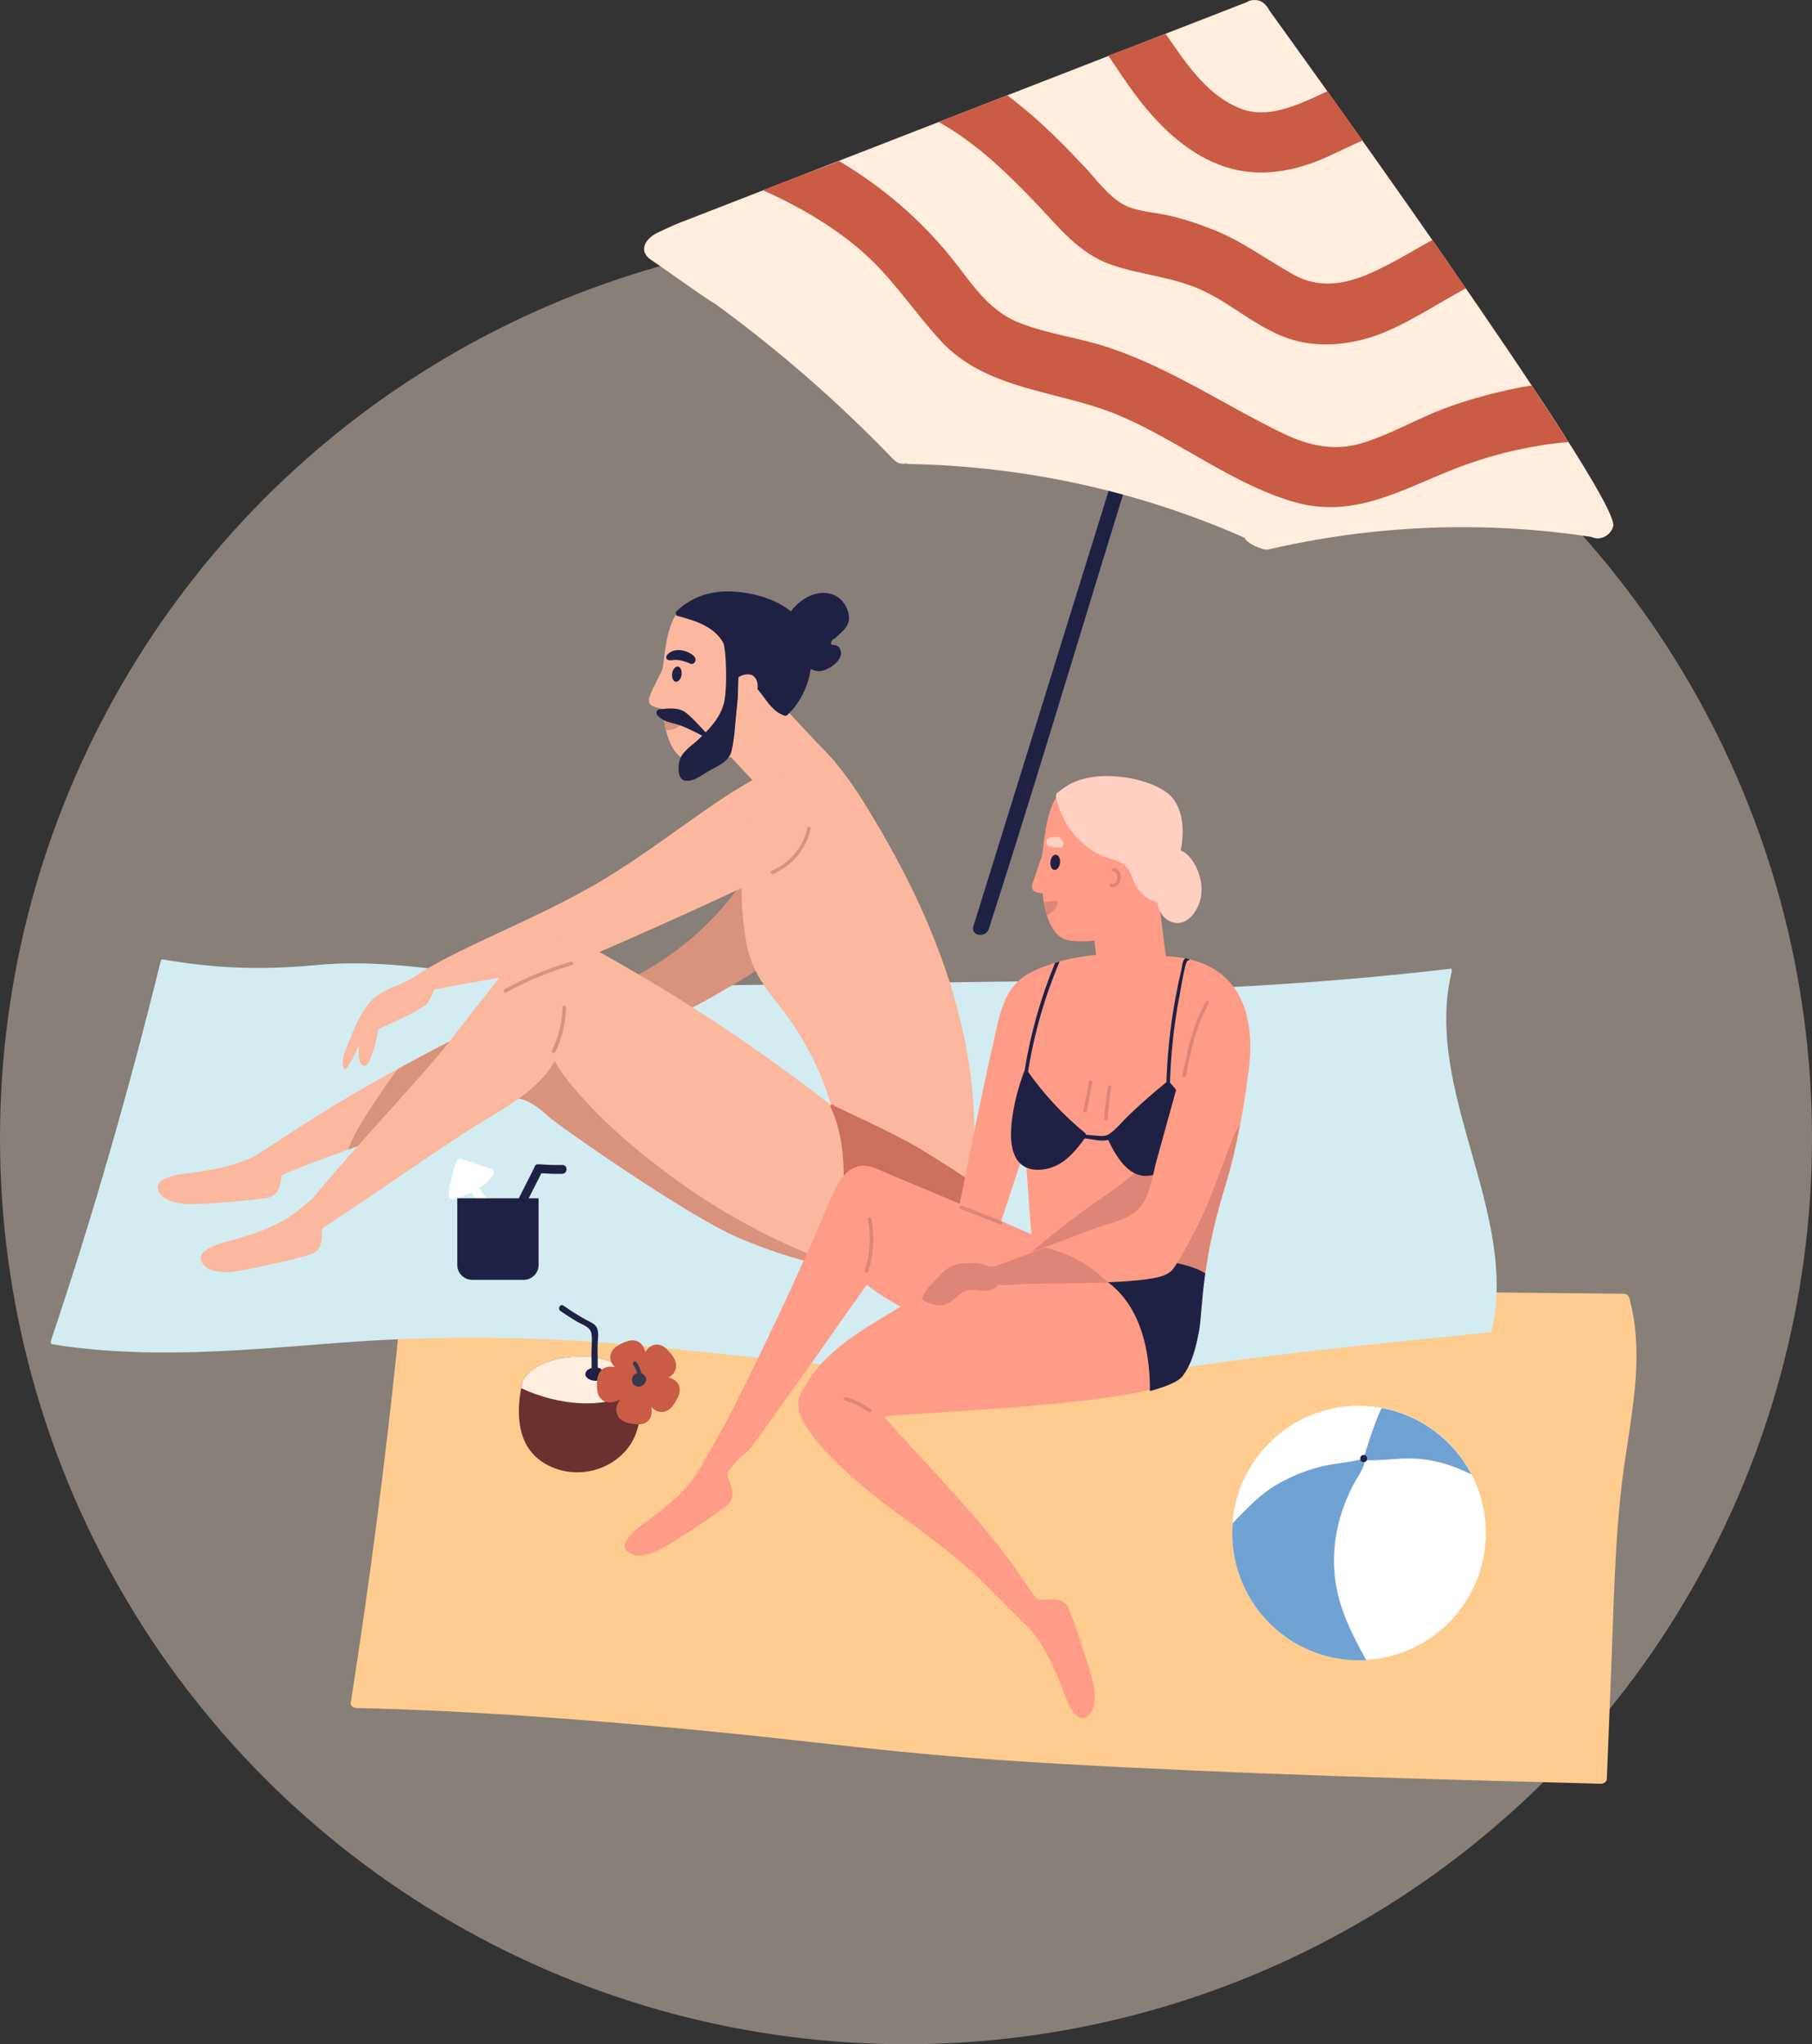 <svg width="320" height="361" viewBox="0 0 320 361" fill="none" xmlns="http://www.w3.org/2000/svg">
<rect x="0" y="0" width="320" height="361" fill="#333333" stroke="none"/>
<circle cx="160" cy="201" r="160" fill="#EDDDCC" fill-opacity="0.45"/>
<g clip-path="url(#clip0)">
<path d="M171.903 163.579L203.774 60.937C204.316 59.242 207.057 59.67 206.499 61.381C195.815 94.482 185.311 130.922 174.627 164.023C174.085 165.718 171.361 165.273 171.903 163.579Z" fill="#1F2144"/>
<path d="M116.382 40.965C116.973 40.701 119.008 39.731 119.746 39.451L220.104 0.411C220.563 0.099 221.072 -0.016 221.564 0.016C222.401 -0.016 223.107 0.362 223.567 0.971C223.796 1.184 223.977 1.448 224.108 1.76C224.108 1.76 286.276 87.638 284.897 92.935C284.52 94.498 282.6 95.584 281.09 94.827C262.068 91.915 242.67 92.689 223.928 97.048C223.074 97.246 220.104 95.93 219.808 94.975C201.148 86.733 181.044 82.341 160.661 81.946C160.431 81.946 160.217 81.913 160.004 81.847C159.266 82.011 158.445 81.831 157.756 81.107C148.106 71.071 137.635 61.941 126.426 53.748C124.013 52.316 116.612 46.953 115.036 45.933C112.706 44.436 113.756 42.149 116.382 40.965Z" fill="#FFEDDE"/>
<path d="M233.135 28.247C235.055 27.474 238.222 25.846 240.618 24.809L234.431 16.106C230.082 18.146 224.617 20.861 219.956 19.462C214.36 17.784 210.437 12.585 207.253 7.996C206.778 7.321 206.318 6.646 205.858 5.988C202.822 7.124 199.409 8.423 195.716 9.822C197.521 12.438 199.228 15.136 201.132 17.57C204.907 22.407 209.42 26.783 215.213 29.054C221.187 31.39 227.276 30.617 233.135 28.247ZM134.747 33.611C140.917 36.342 147.302 40.027 152.373 44.518C157.657 49.191 161.317 54.899 166.011 60.065C174.135 68.998 186.887 68.9 197.374 73.259C207.894 77.635 217.166 85.203 228.096 88.526C239.716 92.064 248.66 85.664 259.164 81.946C264.875 79.922 271.062 78.557 277.003 78.063L270.488 68.061C265.515 68.867 259.869 70.347 255.159 72.108C250.236 73.95 245.624 76.698 240.602 78.228C235.629 79.758 231.1 78.721 226.504 76.5C216.247 71.515 206.925 65.149 196.028 61.447C190.809 59.67 185.196 59.045 180.059 57.022C174.381 54.8 171.542 49.882 167.865 45.341C162.384 38.579 155.655 32.87 148.188 28.445C143.576 30.32 138.603 31.933 134.747 33.611ZM242.243 59.506C247.725 57.762 253.649 53.715 258.885 50.918L252.96 42.363C249.497 44.304 245.197 46.937 241.423 48.499C237.024 50.309 232.724 50.885 228.441 48.499C223.567 45.785 219.3 42.528 214.048 40.471C211.389 39.435 208.698 38.546 205.908 37.954C203.364 37.411 200.541 37.345 198.243 36.029C195.716 34.581 193.714 31.801 191.744 29.695C189.972 27.803 188.183 25.928 186.329 24.135C183.621 21.486 180.913 19.117 177.893 16.846C173.905 18.393 169.835 19.956 165.798 21.552C172.346 25.237 177.794 30.468 183.03 35.963C187.001 40.142 190.596 44.798 196.225 46.739C201.657 48.615 207.286 48.878 212.587 51.395C217.97 53.962 222.484 58.288 228.244 59.999C232.79 61.348 237.746 60.937 242.243 59.506Z" fill="#CA5B45"/>
<path d="M61.928 300.802C61.862 301.263 62.486 301.625 63.011 301.641C80.785 302.02 98.493 303.303 116.152 304.882C147.498 307.695 155.918 309.703 187.395 311.496C219.119 313.305 250.908 314.161 282.682 315C283.289 315.016 283.748 314.605 283.765 314.161L284.536 294.912C284.996 283.709 285.127 272.472 286.505 261.318C287.835 250.641 290.641 239.882 287.736 229.221C287.671 228.974 287.539 228.777 287.359 228.662C287.162 228.53 286.883 228.464 286.538 228.464C268.551 228.267 250.547 228.168 232.56 227.839C216.624 227.559 200.82 226.589 184.983 225.207C169.227 223.825 176.268 223.66 160.414 223.2C131.464 222.361 100.938 226.638 73.334 217.935C72.628 217.721 72.004 218.264 71.972 218.741C71.447 224.812 70.856 230.883 70.232 236.953C68.033 258.275 65.259 279.563 61.928 300.802Z" fill="#FFCC8F"/>
<path d="M256.21 171.064C253.059 171.443 249.891 171.788 246.74 172.101C243.638 172.413 240.553 172.693 237.451 172.956C235.925 173.071 234.398 173.203 232.889 173.318C232.757 173.335 232.626 173.335 232.495 173.351C225.454 173.894 218.413 174.289 211.373 174.618C210.831 174.651 210.273 174.667 209.715 174.7C208.977 174.733 208.255 174.766 207.516 174.799C206.318 174.848 205.12 174.898 203.905 174.947C203.397 174.963 202.872 174.98 202.363 174.996H202.117C202.035 174.996 201.969 175.013 201.887 175.013L200.18 175.079C186.082 175.556 195.306 173.104 181.192 173.302C164.796 173.516 148.401 173.73 132.006 173.943C115.693 174.157 99.379 174.503 83.033 172.019C75.599 170.9 68.213 169.979 60.812 170.143C59.154 170.176 57.513 170.275 55.855 170.423C55.806 170.423 55.757 170.439 55.708 170.439C54.986 170.505 54.264 170.571 53.541 170.62C45.319 171.245 37.803 170.999 28.661 169.419C28.431 169.386 28.317 170.011 28.284 170.127C22.54 193.406 16.106 215.648 9.016 236.69C8.918 236.97 9 237.365 9.148 237.381C26.003 240.096 42.825 238.45 59.614 237.151C76.419 235.851 93.225 235.933 110.08 237.381C143.363 240.227 176.761 246.364 209.929 241.412C210.273 241.379 210.601 241.313 210.946 241.264C211.898 241.116 212.899 240.967 213.933 240.819C214.425 240.754 214.934 240.688 215.459 240.606C221.302 239.783 228.08 238.977 234.677 238.236C237.287 237.957 239.864 237.677 242.325 237.414C253.731 236.196 263.037 235.325 263.381 235.226C268.387 214.234 251.335 192.731 256.341 171.739C256.439 171.41 256.341 171.031 256.21 171.064Z" fill="#D3ECF2"/>
<path d="M135.715 161.572C134.861 159.565 133.795 157.64 132.596 155.814C132.662 155.715 132.728 155.616 132.793 155.518C133.237 154.843 132.235 154.07 131.776 154.744C125.26 164.665 115.479 172.084 104.204 175.704C103.646 175.885 103.761 176.674 104.221 176.872C108.11 178.649 112.394 180.524 116.759 179.784C120.977 179.06 125.129 176.411 128.789 174.289C130.611 173.236 132.465 172.167 134.172 170.916C135.485 169.962 136.716 168.728 136.962 167.067C137.257 165.175 136.437 163.25 135.715 161.572Z" fill="#D9937C"/>
<path d="M150.814 193.077C151.093 192.649 155.77 199.23 155.097 199.131C139.916 196.828 121.896 180.853 107.109 177.168C103.663 176.312 99.625 175.21 96.081 176.049C92.503 176.888 89.073 179.027 85.807 180.639C78.52 184.259 71.332 188.075 64.275 192.106C56.463 196.564 49.406 201.303 41.889 206.254C41.528 206.485 40.888 207.028 41.151 207.34C44.203 211.108 46.287 209.199 49.8 207.521C55.019 205.037 87.546 193.702 90.172 193.57C92.831 193.439 95.047 195.248 96.885 196.943C98.739 198.654 121.387 214.628 130.283 218.445C134.845 220.403 139.588 222.065 144.429 223.183C146.826 223.743 149.419 224.22 151.88 223.957C153.899 223.743 145.266 221.143 146.596 219.679C150.091 215.846 152.422 210.96 153.292 205.86C154.03 201.549 153.833 196.499 150.814 193.077Z" fill="#FBB89E"/>
<path d="M68.64 200.463C69.018 200.134 69.379 199.789 69.756 199.46C72.546 196.877 75.172 194.113 77.617 191.185C78.783 189.786 79.981 188.372 80.965 186.842C81.622 185.822 82.459 184.407 82.18 183.14C82.131 182.926 82.065 182.745 81.966 182.581C78.011 184.588 74.105 186.661 70.216 188.799C69.083 190.346 67.967 191.909 66.917 193.504C64.997 196.433 62.699 199.624 61.485 203.014C63.733 202.191 66.178 201.335 68.64 200.463Z" fill="#D9937C"/>
<path d="M130.397 218.577C134.976 220.518 139.719 222.163 144.577 223.266C146.973 223.808 149.566 224.286 152.028 224.022C154.047 223.808 145.398 221.226 146.727 219.778C147.072 219.383 147.416 218.988 147.744 218.577C147.186 218.215 146.678 217.902 146.3 217.656C136.65 211.009 126.672 204.823 117.186 197.93C112.377 194.426 107.848 190.115 102.481 187.467C101.447 186.957 100.036 186.134 98.854 186.151C97.935 186.151 97.295 186.924 96.655 187.5C94.489 189.457 92.437 191.563 90.501 193.751C90.336 193.488 89.86 193.57 89.91 193.916C90.025 193.899 90.123 193.883 90.189 193.883C92.847 193.735 95.063 195.528 96.918 197.223C98.788 198.901 121.502 214.793 130.397 218.577Z" fill="#D9937C"/>
<path d="M41.331 218.922C43.826 218.182 49.274 216.668 52.885 213.559C52.901 213.526 63.011 205.136 63.044 205.119C64.455 206.238 67.327 208.212 69.149 208.623C68.919 208.788 57.333 215.879 57.152 216.01C56.364 217.359 57.661 219.942 55.347 221.341C54.542 221.818 43.809 224.269 41.216 224.582C39.838 224.746 37.228 224.68 36.161 223.594C33.289 220.666 39.87 219.35 41.331 218.922Z" fill="#FBB89E"/>
<path d="M52.114 201.122C51.933 200.809 51.769 200.48 51.605 200.151C48.93 201.796 46.353 203.392 46.337 203.392C42.332 205.958 36.719 206.699 34.159 207.077C32.633 207.307 25.953 207.686 28.366 210.96C29.268 212.177 31.829 212.621 33.224 212.654C35.833 212.72 46.796 211.799 47.666 211.437C50.144 210.384 49.242 207.636 50.21 206.419C50.292 206.386 52.212 205.547 54.559 204.527C53.558 203.523 52.77 202.29 52.114 201.122Z" fill="#FBB89E"/>
<path d="M117.088 117.761C116.579 122.285 116.579 133.769 121.978 134.427C128.051 135.15 133.155 132.551 137.159 127.895C140.917 123.536 143.084 116.922 140.326 111.526C140.195 111.263 139.982 111.147 139.768 111.131C137.389 106.936 129.856 104.238 124.916 105.077C118.499 106.163 117.793 111.493 117.088 117.761Z" fill="#FBB89E"/>
<path d="M142.394 139.082C140.917 139.872 137.898 140.744 136.224 140.711C135.994 140.711 135.78 140.678 135.567 140.645L127.328 131.844L137.044 123.42L147.597 134.706C146.35 136.598 144.347 138.029 142.394 139.082Z" fill="#FBB89E"/>
<path d="M118.696 118.929C118.597 119.669 118.876 120.327 119.336 120.393C119.795 120.459 120.255 119.916 120.37 119.176C120.468 118.435 120.189 117.777 119.73 117.712C119.27 117.646 118.811 118.189 118.696 118.929Z" fill="#1F2144"/>
<path d="M117.727 116.363C118.039 116.774 118.958 116.511 119.385 116.527C120.206 116.56 120.944 116.79 121.683 117.119C121.995 117.251 122.388 117.366 122.651 117.004C123.406 115.984 121.65 115.211 121.141 115.03C120.042 114.652 118.745 114.652 117.842 115.622C117.727 115.705 117.563 116.149 117.727 116.363Z" fill="#1F2144"/>
<path d="M116.497 125.082C117.383 125.296 118.63 125.74 118.909 124.638C119.369 122.877 118.4 120.377 117.646 118.83C117.596 118.748 117.531 118.682 117.465 118.666C117.662 118.222 117.842 117.761 117.99 117.284C118.105 116.889 117.514 116.659 117.399 117.054C116.759 119.11 115.479 120.887 114.757 122.943C114.248 124.407 115.085 124.753 116.497 125.082Z" fill="#FBB89E"/>
<path d="M131.776 121.199C132.974 119.719 134.812 121.018 134.96 122.565C135.14 124.424 134.123 126.546 132.17 126.892C131.53 127.007 131.152 126.431 131.202 125.954C130.053 124.95 131.021 122.121 131.776 121.199Z" fill="#FBB89E"/>
<path d="M120.517 127.698C120.698 127.435 120.435 127.106 120.14 127.221C119.992 127.27 119.861 127.319 119.713 127.369C119.697 127.254 119.615 127.155 119.516 127.106C119.09 126.892 118.581 126.99 118.072 127.122C118.056 127.007 117.957 126.892 117.81 126.892C117.695 126.892 117.596 126.908 117.481 126.925C117.465 126.776 117.317 126.645 117.17 126.628C117.284 127.418 117.416 128.208 117.596 128.948C118.696 128.932 119.894 128.603 120.517 127.698Z" fill="#D9937C"/>
<path d="M147.909 114.076C147.745 113.961 147.449 113.994 147.318 113.878C146.678 113.977 146.579 113.665 147.039 112.957C147.203 112.875 147.351 112.793 147.515 112.694C148.713 111.476 150.157 110.637 149.911 108.663C149.73 107.281 148.828 105.883 147.58 105.225C144.774 103.761 141.393 105.587 139.67 107.972C136.765 105.62 132.613 104.55 128.953 104.452C125.392 104.353 121.945 105.439 119.418 108.022C119.303 108.137 119.319 108.268 119.401 108.367C119.336 108.515 119.369 108.696 119.566 108.745C122.602 109.568 126.048 110.522 127.706 113.484C128.247 114.438 128.543 121.907 127.771 124.457C127.181 126.398 125.999 127.928 124.62 129.326C123.504 128.142 122.405 126.892 121.174 125.888C119.927 124.868 118.056 125.098 116.529 125.246C116.48 125.246 116.415 125.246 116.365 125.263C116.152 125.312 115.971 125.543 115.939 125.756C115.906 125.937 115.955 126.086 116.053 126.217C116.07 126.25 116.086 126.266 116.103 126.299C116.874 127.188 117.81 127.467 118.909 127.747C120.747 128.191 122.356 129.063 124.03 129.935C123.783 130.182 123.521 130.429 123.258 130.659C122.126 131.712 120.435 132.716 120.009 134.311C119.746 135.315 119.615 137.519 120.895 137.832C122.306 138.177 123.915 136.911 125.031 136.236C126.491 135.348 128.674 134.591 129.15 132.781C129.741 130.495 129.79 127.912 130.069 125.559C130.282 123.7 130.463 121.841 130.447 119.982C131.005 120.081 131.595 120.13 132.104 120.344C133.138 120.805 133.877 121.775 134.549 122.664C135.665 124.161 136.699 125.773 138.554 126.382C138.603 126.398 138.669 126.398 138.702 126.398C138.784 126.415 138.866 126.415 138.964 126.332C141.196 124.309 142.723 121.265 143.182 118.123C143.855 118.501 144.61 118.649 145.447 118.386C146.694 117.991 148.565 116.757 148.532 115.244C148.45 114.75 148.286 114.339 147.909 114.076Z" fill="#1F2144"/>
<path d="M139.703 137.914C139.539 137.75 139.358 137.667 139.178 137.635C139.178 137.009 137.208 135.595 136.47 135.924C126.77 140.333 116.185 149.924 104.483 156.554C91.272 164.039 77.125 168.662 70.101 174.799C69.822 175.046 69.608 175.572 69.822 175.934C70.445 177.02 69.165 176.839 70.134 177.694C71.168 178.616 70.528 176.642 71.627 176.082C74.959 174.404 97.213 171.821 104.089 168.893C110.851 165.997 131.661 156.784 137.914 153.346C140.737 151.799 143.592 149.463 143.921 146.008C144.216 142.702 141.869 140.086 139.703 137.914Z" fill="#FBB89E"/>
<path d="M52.213 215.649C52.213 215.632 52.229 215.632 52.229 215.615C52.179 215.632 52.146 215.649 52.213 215.649Z" fill="#FF9C87"/>
<path d="M171.132 212.358C174.972 188.289 166.717 165.52 154.835 145.449C151.421 139.675 147.565 133.538 142.132 129.442C141.657 129.08 141.082 129.804 141.542 130.182C141.476 130.231 141.41 130.281 141.361 130.379C138.719 135.496 134.534 139.642 132.105 144.857C131.892 144.857 131.695 144.989 131.662 145.252C131.629 145.548 131.58 145.86 131.547 146.157C131.531 146.189 131.514 146.239 131.498 146.272C131.448 146.387 131.448 146.502 131.498 146.601C130.808 152.49 130.694 158.512 131.465 164.385C131.826 167.132 132.499 169.831 133.861 172.265C135.256 174.766 137.143 176.921 138.834 179.208C142.313 183.897 144.955 189.194 146.646 194.788C146.679 194.903 146.711 195.034 146.744 195.15C138.374 188.635 129.692 182.531 120.699 176.888C116.744 174.404 112.723 172.002 108.669 169.699C105.124 167.692 101.07 165.208 96.82 165.899C93.045 166.524 90.583 169.65 88.351 172.479C85.249 176.395 82.148 180.31 79.112 184.259C74.27 190.56 56.595 208.936 52.246 215.616C52.393 215.583 52.738 215.566 52.639 215.747C51.425 218.1 56.447 213.098 54.625 215.023C54.248 215.418 54.593 215.895 55.019 215.977C54.904 216.208 54.921 216.438 55.019 216.619C54.757 216.784 54.478 216.948 54.215 217.113C53.526 217.54 54.313 218.544 55.003 218.116C62.897 213.197 76.207 203.672 84.084 198.769C88.876 195.775 95.195 192.55 97.952 187.352C98.592 188.52 99.347 189.638 100.201 190.724C105.518 197.404 112.329 203.227 119.205 208.212C126.115 213.23 133.582 217.491 141.427 220.847C148.714 223.973 157.674 226.918 164.879 222.015C167.768 220.057 171.148 212.539 171.132 212.358Z" fill="#FBB89E"/>
<path d="M171.591 208.772C170.836 208.146 169.999 207.62 169.211 207.11C167.045 205.712 164.862 204.33 162.663 202.981C157.903 200.085 147.301 195.347 147.252 195.232C147.137 195.001 146.858 195.018 146.727 195.15C146.727 195.166 146.743 195.182 146.743 195.199C146.727 195.182 146.727 195.182 146.711 195.166C146.645 195.248 146.612 195.347 146.678 195.479C148.795 199.953 149.074 204.889 148.992 209.775C148.91 214.365 148.746 218.955 148.598 223.529C154.112 225.092 159.906 225.437 164.878 222.065C167.767 220.09 171.148 212.572 171.131 212.407C171.312 211.19 171.459 209.989 171.591 208.772Z" fill="#CA705D"/>
<path d="M133.22 119.538C132.514 118.797 131.185 119.061 130.414 119.604C130.332 120.854 130.381 121.956 130.299 123.223C130.299 123.272 130.299 123.305 130.299 123.354C130.315 123.371 130.315 123.387 130.332 123.404C130.315 123.42 130.299 123.42 130.299 123.437C130.282 123.815 130.25 124.177 130.233 124.555C130.988 124.901 132.646 123.568 132.99 123.223C133.86 122.302 134.188 120.558 133.22 119.538Z" fill="#FBB89E"/>
<path d="M142.558 146.272C141.787 149.661 139.473 152.392 136.289 153.757C135.912 153.922 136.158 154.498 136.535 154.333C139.949 152.869 142.361 149.957 143.182 146.338C143.28 145.943 142.64 145.877 142.558 146.272Z" fill="#D9937C"/>
<path d="M100.758 169.847C96.721 171.048 92.847 172.644 89.138 174.667C88.777 174.865 89.023 175.44 89.385 175.243C93.077 173.236 96.967 171.624 101.004 170.423C101.398 170.308 101.152 169.732 100.758 169.847Z" fill="#D9937C"/>
<path d="M99.97 177.958C99.987 177.546 99.346 177.481 99.346 177.875C99.264 180.573 98.641 183.123 97.475 185.542C97.295 185.904 97.886 186.151 98.066 185.789C99.264 183.304 99.888 180.705 99.97 177.958Z" fill="#D9937C"/>
<path d="M76.469 170.554C74.384 172.068 72.169 173.187 69.789 174.157C67.869 174.947 66.162 175.835 64.882 177.513C63.602 179.224 62.699 181.297 61.895 183.271C61.288 184.736 60.139 186.99 60.681 188.585C60.763 188.816 61.091 188.832 61.222 188.651C62.157 187.45 62.699 186.068 63.339 184.703C63.356 184.67 63.372 184.637 63.388 184.604C63.356 184.917 63.339 185.229 63.339 185.558C63.339 186.216 63.257 187.977 64.225 188.19C65.095 188.388 65.358 187.055 65.588 186.496C66.178 184.982 66.572 183.42 66.786 181.807C67.409 181.379 74.745 178.336 75.549 177.053C76.583 175.408 77.65 173.154 76.239 171.492C76.452 171.344 76.649 171.196 76.862 171.048C77.191 170.801 76.797 170.308 76.469 170.554Z" fill="#FBB89E"/>
<path d="M184.999 184.785C184.458 181.478 182.406 178.78 180.404 176.214C180.289 176.066 180.141 175.967 179.994 175.918C180.568 175.111 181.274 174.42 182.193 173.927C183.26 173.335 182.455 171.607 181.372 172.2C177.647 174.24 176.744 178.336 175.858 182.186C174.775 186.957 173.741 191.728 172.74 196.515C171.722 201.418 170.721 206.337 169.753 211.239C169.507 212.473 169.244 213.691 169.014 214.925C168.899 215.583 168.702 216.241 169.08 216.866C169.474 217.491 170.294 217.672 170.934 217.902C172.149 218.346 173.38 218.791 174.594 219.251C175.07 219.416 175.661 219.186 175.809 218.692C178.369 210.861 180.995 203.03 183.506 195.183C184.589 191.859 185.574 188.322 184.999 184.785Z" fill="#FF9C87"/>
<path d="M201.099 174.075C202.675 173.483 204.677 172.627 205.76 171.344C205.908 171.163 206.039 170.982 206.137 170.801L204.102 154.777L191.991 155.748L194.387 175.144C196.635 175.424 199.031 174.865 201.099 174.075Z" fill="#FF9C87"/>
<path d="M204.857 151.372C204.267 150.302 203.856 149.167 203.364 148.048C203.101 147.473 202.822 146.897 202.527 146.337C202.494 146.272 202.346 145.976 202.248 145.762C202.232 145.762 202.232 145.762 202.215 145.762C202.182 145.745 202.133 145.745 202.117 145.729C201.92 145.696 201.706 145.647 201.509 145.614C199.967 145.301 198.44 144.939 196.914 144.561C194.288 143.919 193.336 140.596 194.058 138.326C194.19 137.931 194.354 137.602 194.551 137.289C193.73 137.256 192.926 137.289 192.188 137.388C185.771 138.342 184.999 143.557 184.211 149.694C183.653 154.119 183.522 165.372 188.922 166.096C194.978 166.902 200.131 164.434 204.185 159.927C205.76 158.183 207.057 156.06 207.861 153.79C206.663 153.428 205.563 152.638 204.857 151.372Z" fill="#FF9C87"/>
<path d="M205.924 168.86C202.149 168.679 200.771 168.498 197.013 168.564C196.848 168.448 196.635 168.383 196.389 168.399C195.01 168.498 190.087 168.679 185.377 170.34C181.077 171.854 178.664 173.022 177.581 178.007C177.089 180.31 179.255 188.881 180.371 197.486C181.586 206.88 181.782 216.339 182.275 218.593C171.952 222.443 164.271 227.642 154.752 233.35C150.239 236.065 145.102 239.668 142.427 244.34C141.557 245.87 139.309 247.663 143.051 252.961C146.744 258.028 153.817 263.967 158.921 267.586C167.783 273.871 176.038 280.961 183.621 288.76C184.408 289.566 185.541 288.76 185.213 287.74C181.175 275.648 164.337 259.821 156.115 250.115C162.876 249.391 205.12 247.943 208.862 242.975C210.569 240.704 211.225 237.842 211.75 235.094C212.456 231.442 211.98 223.71 216.362 209.545C218.446 202.816 219.628 195.84 220.547 188.865C221.171 183.749 221.975 169.6 205.924 168.86Z" fill="#FF9C87"/>
<path d="M187.477 297.841C186.509 295.422 184.458 290.125 181.044 286.835C181.011 286.818 171.706 277.539 171.673 277.523C172.658 276.009 175.727 274.348 175.956 272.505C176.137 272.719 182.915 282.179 183.063 282.36C184.474 283.001 186.919 281.471 188.528 283.643C189.086 284.4 192.565 294.88 193.107 297.43C193.402 298.795 193.583 301.394 192.614 302.562C189.988 305.705 188.052 299.272 187.477 297.841Z" fill="#FF9C87"/>
<path d="M114.774 268.277C116.841 266.714 121.42 263.358 123.685 259.179C123.701 259.147 130.2 247.713 130.217 247.68C131.94 248.223 134.664 250.559 136.503 250.296C136.355 250.526 128.658 259.755 128.526 259.953C128.264 261.483 130.381 263.457 128.707 265.579C128.116 266.319 118.942 272.407 116.628 273.608C115.397 274.249 112.935 275.105 111.557 274.463C107.864 272.769 113.543 269.198 114.774 268.277Z" fill="#FF9C87"/>
<path d="M188.364 221.324C188.298 221.193 188.183 221.077 188.019 220.979C182.423 217.836 176.432 215.5 170.524 213.016C167.422 211.716 164.304 210.417 161.202 209.101L156.837 207.274C155.474 206.699 153.997 205.843 152.471 205.86C150.157 205.876 148.565 207.817 147.63 209.709C146.218 212.539 145.086 215.55 143.806 218.445C141.163 224.417 138.423 230.356 135.6 236.262C132.432 242.892 129.134 249.473 125.753 256.004C125.54 256.432 125.671 256.794 125.966 257.008C125.983 257.255 126.098 257.485 126.409 257.649C129.298 259.196 131.595 257.074 133.237 254.803C135.698 251.431 138.094 248.025 140.54 244.636C145.201 238.138 148.385 233.4 153.062 226.901C156.147 229.303 159.643 231.047 163.024 232.988C164.813 234.008 168.062 233.317 169.671 234.584C171.115 235.719 172.411 237.184 174.282 237.562C177.893 238.286 181.274 235.308 183.522 232.873C186.214 229.961 188.134 226.424 189.184 222.591C189.348 221.933 188.872 221.439 188.364 221.324Z" fill="#FF9C87"/>
<path d="M185.508 152.194C185.426 152.935 185.738 153.576 186.214 153.626C186.673 153.675 187.116 153.116 187.198 152.375C187.28 151.635 186.969 150.993 186.493 150.944C186.017 150.878 185.574 151.454 185.508 152.194Z" fill="#1F2144"/>
<path d="M187.313 148.016C186.608 147.555 185.557 147.703 184.868 148.295C184.819 148.345 184.655 149.299 185.278 149.463C185.754 149.595 186.247 149.644 186.706 149.644C186.952 149.644 187.428 149.792 187.642 149.447C188.035 148.871 187.592 148.196 187.313 148.016Z" fill="#FFD0C2"/>
<path d="M218.971 198.522C218.709 198.999 218.446 199.46 218.184 199.937C218.134 199.953 218.102 199.97 218.069 199.986L217.987 200.052C217.872 200.151 217.855 200.299 217.921 200.431C216.001 203.869 214.097 207.307 212.177 210.746C210.864 213.098 209.551 215.451 208.255 217.803L206.449 221.061C206.055 221.752 205.169 222.755 205.186 223.594C205.202 224.713 207.467 225.371 208.287 225.733C209.403 226.243 210.569 226.654 211.75 227C211.947 227.066 212.226 227.164 212.522 227.247C212.998 222.969 213.949 217.178 216.329 209.495C217.429 205.909 218.282 202.224 218.971 198.522Z" fill="#DD8576"/>
<path d="M205.383 222.509C203.315 222.015 200.886 221.143 198.752 221.275C197.685 221.341 196.75 221.9 195.798 222.344C194.6 222.92 193.386 223.479 192.188 224.055C191.826 224.236 192.089 224.812 192.467 224.631C192.483 224.631 192.499 224.615 192.516 224.615C192.549 224.647 192.581 224.68 192.631 224.697C200.886 228.283 203.085 237.365 203.085 245.656C206.039 244.85 208.123 243.978 208.845 243.008C210.552 240.737 211.209 237.875 211.734 235.127C212.128 233.087 212.144 229.813 212.85 224.861C210.683 223.496 207.614 223.035 205.383 222.509Z" fill="#1F2144"/>
<path d="M211.553 153.823C210.962 152.392 209.978 150.746 208.501 150.187C208.632 149.546 208.747 148.887 208.796 148.213C209.059 145.186 208.517 141.632 205.842 139.806C203.036 137.881 198.9 137.075 195.552 137.042C192.302 136.993 189.118 137.931 186.64 140.086C186.542 140.185 186.509 140.3 186.542 140.398C186.493 140.464 186.476 140.53 186.493 140.629C187.33 145.038 190.185 148.904 194.19 150.927C195.404 151.536 196.766 151.734 197.964 152.342C199.359 153.033 199.704 154.415 200.278 155.731C201.083 157.574 202.445 158.808 204.365 159.301C204.628 161.012 205.612 162.641 207.467 162.954C209.371 163.266 210.766 161.736 211.52 160.14C212.456 158.133 212.374 155.846 211.553 153.823Z" fill="#FFD0C2"/>
<path d="M184.917 156.603C184.835 155.369 184.72 154.168 184.704 152.935C184.704 152.589 184.326 152.507 184.146 152.721C184.474 151.734 184.802 150.763 185.13 149.776C185.262 149.381 184.671 149.167 184.54 149.562C183.916 151.405 183.309 153.231 182.685 155.073C182.423 155.863 181.832 156.801 182.669 157.393C183.128 157.722 184.392 157.952 184.835 157.459C185.048 157.245 184.934 156.867 184.917 156.603Z" fill="#FF9C87"/>
<path d="M186.575 159.137C186.181 159.055 185.738 159.17 185.344 159.203C185.016 159.236 184.687 159.268 184.359 159.301C184.49 160.124 184.671 160.914 184.901 161.654C185.311 161.456 185.672 161.144 185.984 160.831C186.345 160.486 186.87 159.927 186.772 159.367C186.772 159.285 186.69 159.17 186.575 159.137Z" fill="#DD8576"/>
<path d="M196.701 153.28C196.29 153.247 196.241 153.889 196.651 153.905C197.653 153.971 197.521 156.34 196.356 156.044C195.962 155.945 195.749 156.538 196.143 156.636C198.227 157.196 198.605 153.412 196.701 153.28Z" fill="#DD8576"/>
<path d="M206.695 207.192C206.581 206.09 205.891 205.58 204.907 205.202C203.085 204.494 203.151 205.202 201.723 205.942C201.608 205.909 201.477 205.925 201.378 206.041C198.785 208.952 195.076 211.091 191.958 213.378C188.708 215.78 185.492 218.215 182.455 220.88C182.242 221.077 182.373 221.39 182.636 221.439C186.411 222.114 190.448 221.341 194.091 220.354C195.864 219.876 197.603 219.301 199.327 218.675C200.738 218.165 202.084 217.672 203.085 216.504C204.086 215.369 204.693 213.904 205.3 212.523C206.023 210.96 206.876 209.002 206.695 207.192Z" fill="#DD8576"/>
<path d="M209.387 199.213C209.486 198.16 209.486 197.124 209.387 196.071C209.387 196.005 209.354 195.956 209.321 195.923C209.026 194.08 207.844 192.583 206.613 191.168C206.728 187.582 207.024 183.995 207.533 180.442C207.779 178.698 208.074 176.954 208.419 175.227C208.55 174.569 209.289 169.649 209.781 169.633C209.945 169.633 210.044 169.534 210.093 169.403C209.83 169.353 209.568 169.271 209.338 169.189C208.78 169.649 208.747 170.834 208.599 171.443C208.107 173.483 207.697 175.556 207.336 177.629C206.581 182.087 206.138 186.578 205.99 191.102C203.709 192.961 201.493 194.886 199.376 196.926C198.391 197.864 197.489 198.966 196.438 199.855C195.536 200.612 195.01 200.677 193.878 200.579L191.81 200.398C191.794 200.348 191.761 200.299 191.728 200.266C191.712 200.2 191.679 200.134 191.613 200.069C187.773 196.926 184.408 193.307 181.553 189.26C182.62 182.548 184.49 176.016 187.133 169.781C186.87 169.896 186.608 169.979 186.329 170.044C183.785 176.181 181.979 182.58 180.929 189.145C180.896 189.178 180.863 189.211 180.847 189.26C179.764 192.188 178.96 195.265 178.648 198.374C178.418 200.661 178.418 203.836 180.24 205.531C181.897 207.061 184.786 206.715 186.64 205.794C188.725 204.741 190.218 202.882 191.564 201.023C192.778 201.154 194.534 201.648 195.7 201.302H195.716C195.716 201.319 195.716 201.319 195.716 201.335C197.144 204.346 199.573 208.525 203.577 207.505C205.104 207.11 206.252 205.925 207.139 204.692C208.271 203.145 209.42 201.352 209.42 199.378C209.42 199.295 209.403 199.246 209.387 199.213Z" fill="#1F2144"/>
<path d="M217.56 196.844C217.544 196.186 217.461 195.117 217.347 194.097C217.232 193.027 217.084 191.974 216.969 190.905C216.723 188.487 216.641 186.052 216.592 183.617C216.542 181.297 216.657 178.978 216.575 176.674C216.559 175.967 216.477 175.062 216.411 174.108C214.31 175.589 212.669 177.777 211.553 180.146C210.372 182.63 209.682 185.328 208.944 187.977L206.597 196.466C205.809 199.295 205.038 202.125 204.25 204.955C203.577 207.406 203.2 210.548 201.723 212.671C200.344 214.645 197.866 215.533 195.65 216.175C193.205 216.866 181.684 221.423 175.415 223.644C174.397 223.808 173.33 223.002 172.28 223.019C170.934 223.052 169.523 222.969 168.226 223.463C166.815 223.989 165.88 225.19 164.878 226.26C164.009 227.181 163.04 228.004 162.761 229.287C162.729 229.435 162.86 229.55 162.975 229.616C164.107 230.175 165.404 230.735 166.667 230.389C168.259 229.961 169.113 228.267 170.754 227.839C172.28 227.444 173.856 228.398 175.316 227.592C175.694 227.378 176.006 227.099 176.285 226.77C177.056 226.951 177.909 226.951 178.664 226.852C182.012 226.424 197.16 226.951 203.708 225.717C204.841 225.503 205.957 225.223 206.843 224.45C207.943 223.479 212.144 215.484 213.227 212.72C214.934 208.36 216.608 203.984 218.233 199.575C217.806 198.736 217.576 197.782 217.56 196.844Z" fill="#FF9C87"/>
<path d="M194.846 225.717C193.468 224.466 191.958 223.381 190.317 222.492C188.511 221.505 186.591 220.781 184.605 220.321C181.356 221.554 178.024 222.805 175.53 223.677C174.512 223.841 173.445 223.035 172.395 223.052C171.049 223.084 169.638 223.002 168.341 223.496C166.93 224.022 165.994 225.223 164.993 226.293C164.123 227.214 163.155 228.037 162.876 229.32C162.843 229.468 162.975 229.583 163.089 229.649C164.222 230.208 165.518 230.768 166.782 230.422C168.374 229.994 169.227 228.3 170.869 227.872C172.395 227.477 173.97 228.431 175.431 227.625C175.809 227.411 176.12 227.132 176.399 226.803C177.171 226.984 178.024 226.984 178.779 226.885C181.06 226.589 188.839 226.737 195.634 226.474C195.371 226.194 195.092 225.947 194.846 225.717Z" fill="#DD8576"/>
<path d="M212.948 176.888C210.667 180.886 209.715 185.377 208.829 189.852C208.747 190.247 209.387 190.296 209.453 189.901C210.306 185.542 211.225 181.149 213.457 177.25C213.67 176.905 213.162 176.526 212.948 176.888Z" fill="#DD8576"/>
<path d="M153.883 215.237C153.801 214.842 153.177 214.957 153.259 215.352C153.85 218.396 153.669 221.406 152.717 224.351C152.586 224.746 153.193 224.96 153.308 224.565C154.309 221.521 154.49 218.379 153.883 215.237Z" fill="#DD8576"/>
<path d="M153.784 248.848C152.455 247.91 151.027 247.203 149.468 246.742C149.074 246.627 148.861 247.219 149.254 247.334C150.764 247.795 152.143 248.453 153.423 249.374C153.751 249.588 154.112 249.078 153.784 248.848Z" fill="#DD8576"/>
<path d="M192.27 191.086C192.023 192.748 191.695 194.393 191.318 196.021C191.219 196.416 191.826 196.647 191.908 196.235C192.302 194.541 192.631 192.846 192.893 191.135C192.975 190.74 192.335 190.691 192.27 191.086Z" fill="#DD8576"/>
<path d="M196.274 191.991C196.34 191.58 195.716 191.53 195.65 191.942C195.339 193.801 195.125 195.66 195.027 197.552C195.01 197.963 195.634 198.012 195.65 197.601C195.749 195.709 195.962 193.85 196.274 191.991Z" fill="#DD8576"/>
<path d="M176.826 215.632C174.512 214.694 172.182 213.789 169.851 212.917C169.474 212.769 169.244 213.378 169.638 213.51C171.968 214.382 174.299 215.286 176.613 216.224C176.974 216.389 177.204 215.78 176.826 215.632Z" fill="#DD8576"/>
<path d="M255.83 286.585C264.579 277.815 264.579 263.597 255.83 254.827C247.082 246.057 232.898 246.057 224.149 254.827C215.401 263.597 215.401 277.815 224.149 286.585C232.898 295.355 247.082 295.355 255.83 286.585Z" fill="white"/>
<path d="M259.869 260.397C256.718 254.343 250.908 249.901 243.983 248.65C242.489 251.875 241.16 256.35 240.832 257.468C240.684 257.946 235.449 258.521 234.727 258.669C231.428 259.344 228.228 260.528 225.339 262.256C222.303 264.066 220.12 266.517 217.675 269.001C217.626 269.577 217.609 270.153 217.609 270.745C217.609 283.15 227.637 293.201 240.011 293.201C240.438 293.201 240.848 293.185 241.275 293.169C238.764 288.644 236.401 283.989 235.777 278.773C235.055 272.818 236.384 267.093 239.191 261.845C239.732 260.825 241.127 258.998 240.963 257.765C241.012 258.094 246.609 257.633 247.216 257.6C251.811 257.32 255.733 258.324 259.869 260.397Z" fill="#70A2D4"/>
<path d="M240.832 256.942C240.011 256.942 240.011 258.209 240.832 258.209C241.652 258.209 241.652 256.942 240.832 256.942Z" fill="#1F2144"/>
<path d="M113.001 244.85C112.903 243.616 109.571 239.651 102.908 239.569C95.211 239.47 92.503 243.057 92.29 243.995C91.469 247.4 91.206 251.645 92.815 254.869C94.522 258.291 98.493 260.101 102.202 260.002C105.714 259.903 109.029 258.291 111.097 255.428C113.313 252.368 113.28 248.437 113.001 244.85Z" fill="#6B3131"/>
<path d="M113.018 245.146C113.018 245.048 113.001 244.949 113.001 244.85C112.903 243.616 109.571 239.651 102.908 239.569C95.211 239.47 92.503 243.057 92.29 243.995C92.191 244.373 92.125 244.751 92.043 245.146C98.362 248.124 107.191 249.276 113.018 245.146Z" fill="#FFEDDE"/>
<path d="M106.732 242.744C106.748 242.267 106.486 241.954 106.141 241.79C106.059 241.691 105.928 241.609 105.747 241.576C105.698 241.56 105.632 241.56 105.567 241.543C105.55 240.326 105.55 239.092 105.534 237.875C105.517 236.904 105.829 235.357 105.419 234.486C105.058 233.729 104.221 233.465 103.499 233.071C102.12 232.314 100.807 231.475 99.511 230.57C98.936 230.175 98.411 231.113 98.969 231.508C99.888 232.149 100.824 232.758 101.792 233.334C102.76 233.91 104.204 234.272 104.434 235.44C104.631 236.525 104.451 237.825 104.467 238.927C104.467 239.816 104.483 240.704 104.483 241.593C104.089 241.691 103.728 241.872 103.531 242.201C102.973 243.09 104.057 243.731 104.812 243.814C105.534 243.929 106.715 243.649 106.732 242.744Z" fill="#1F2144"/>
<path d="M107.076 241.445C107.569 241.28 108.094 241.313 108.603 241.461C107.388 240.276 107.52 238.615 108.964 237.727C110.244 236.937 112.016 236.065 113.297 237.381C113.674 237.759 113.871 238.269 113.969 238.779C114.806 237.282 116.464 236.986 117.695 238.204C118.762 239.257 120.042 240.77 119.073 242.333C118.811 242.744 118.433 243.057 118.007 243.271C119.681 243.567 120.501 245.031 119.779 246.594C119.139 247.959 118.154 249.687 116.366 249.292C115.824 249.177 115.348 248.848 114.987 248.436C115.003 248.502 115.02 248.585 115.036 248.65C115.381 250.345 114.298 251.645 112.591 251.529C111.097 251.431 109.128 251.118 108.865 249.292C108.75 248.502 109.079 247.696 109.571 247.087C109.276 247.236 108.997 247.367 108.701 247.482C107.076 248.075 105.632 247.219 105.485 245.492C105.32 243.995 105.337 242.004 107.076 241.445Z" fill="#CA5B45"/>
<path d="M112.427 240.589C112.837 241.181 113.116 241.839 113.28 242.53C113.346 242.547 113.395 242.563 113.461 242.596C113.887 242.81 114.232 243.386 114.068 243.863C113.986 244.093 113.904 244.307 113.723 244.455C113.362 244.85 112.738 244.998 112.213 244.735C111.278 244.241 111.458 242.876 112.41 242.53C112.443 242.514 112.492 242.514 112.525 242.497C112.377 241.954 112.148 241.461 111.819 240.984C111.557 240.605 112.164 240.194 112.427 240.589Z" fill="#38394D"/>
<path d="M87.743 214.168C86.299 211.963 84.658 209.857 82.984 207.817C82.344 207.044 81.261 208.146 81.884 208.92C83.46 210.861 85.019 212.868 86.398 214.957C86.956 215.78 88.301 215.007 87.743 214.168Z" fill="white"/>
<path d="M99.297 205.728C97.935 205.761 96.573 205.711 95.227 205.596C95.211 205.596 95.178 205.596 95.162 205.596C95.145 205.596 95.129 205.596 95.096 205.596C94.997 205.596 94.948 205.596 94.882 205.613C94.587 205.662 94.423 205.892 94.374 206.156C93.012 208.854 91.649 211.552 90.287 214.25C89.828 215.138 91.174 215.928 91.633 215.04C92.962 212.424 94.275 209.808 95.605 207.192C96.77 207.274 97.935 207.324 99.084 207.291C99.1 207.291 99.1 207.291 99.117 207.291C99.182 207.291 99.232 207.291 99.297 207.291C100.298 207.258 100.298 205.695 99.297 205.728Z" fill="#1F2144"/>
<path d="M92.486 226.013H83.394C81.934 226.013 80.752 224.828 80.752 223.364V211.618H95.112V223.364C95.129 224.812 93.947 226.013 92.486 226.013Z" fill="#1F2144"/>
<path d="M86.611 206.337C85.003 205.827 83.296 205.3 81.704 204.741C81.31 204.543 80.752 204.642 80.555 205.169C79.882 207.044 79.62 208.854 79.209 210.812C79.062 211.519 79.669 211.864 80.178 211.716C80.342 211.815 86.086 209.89 87.153 207.291C87.317 206.896 87.005 206.468 86.611 206.337Z" fill="white"/>
</g>
<defs>
<clipPath id="clip0">
<rect width="280" height="315" fill="white" transform="translate(9)"/>
</clipPath>
</defs>
</svg>
